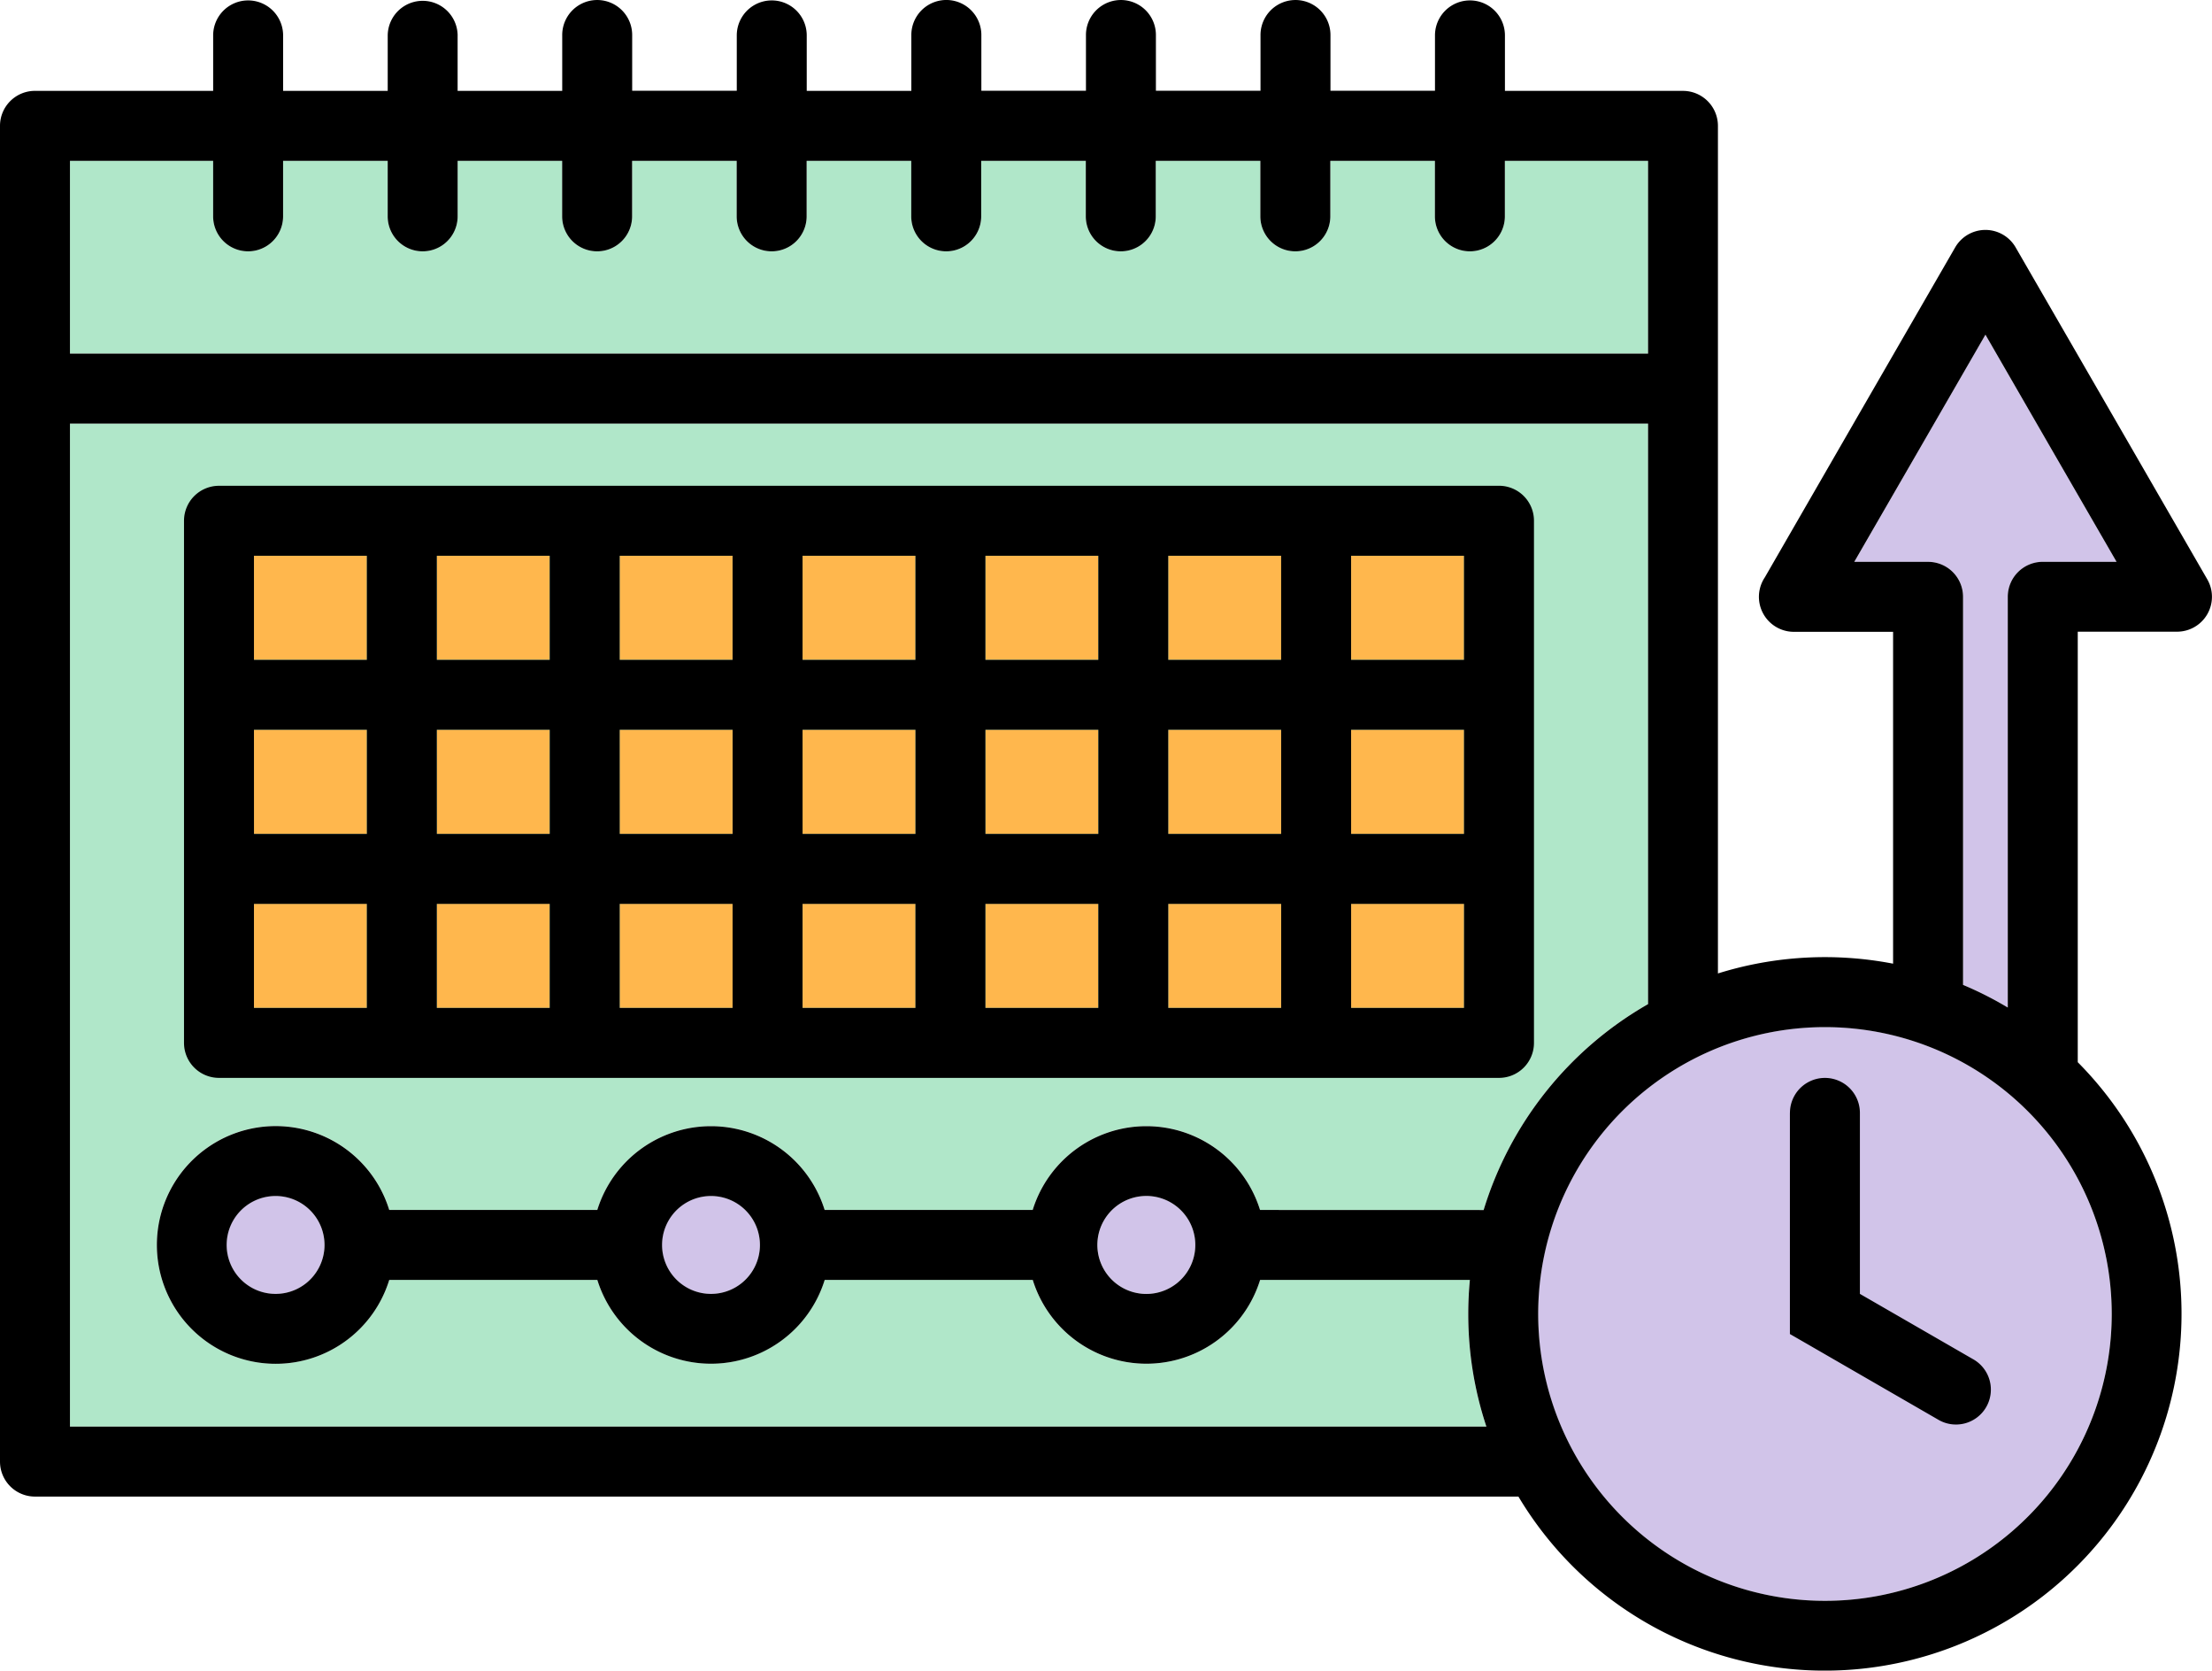 <svg xmlns="http://www.w3.org/2000/svg" xmlns:xlink="http://www.w3.org/1999/xlink" width="98.501" height="74.369" viewBox="0 0 98.501 74.369">
  <defs>
    <clipPath id="clip-path">
      <rect id="Rectángulo_415847" data-name="Rectángulo 415847" width="98.501" height="74.369" fill="none"/>
    </clipPath>
  </defs>
  <g id="Grupo_1126133" data-name="Grupo 1126133" transform="translate(0 0)">
    <g id="Grupo_1126132" data-name="Grupo 1126132" transform="translate(0 0)" clip-path="url(#clip-path)">
      <path id="Trazado_900071" data-name="Trazado 900071" d="M2.129,13.474H72.4V4.894H66.026V7.365a1.557,1.557,0,0,1-3.115,0V4.894H58.253V7.365a1.557,1.557,0,0,1-3.115,0V4.894H50.48V7.365a1.557,1.557,0,0,1-3.115,0V4.894H42.709V7.365a1.557,1.557,0,0,1-3.115,0V4.894H34.936V7.365a1.557,1.557,0,0,1-3.115,0V4.894H27.163V7.365a1.557,1.557,0,0,1-3.115,0V4.894H19.394V7.365a1.557,1.557,0,0,1-3.115,0V4.894H11.621V7.365a1.557,1.557,0,0,1-3.115,0V4.894H2.129Z" transform="translate(0.986 2.265)" fill="#b0e7c9" fill-rule="evenodd"/>
      <path id="Trazado_900072" data-name="Trazado 900072" d="M68.62,34.994a12.773,12.773,0,1,0,3.739,9.029,12.771,12.771,0,0,0-3.739-9.029" transform="translate(21.676 14.469)" fill="#d1c4e9" fill-rule="evenodd"/>
      <path id="Trazado_900073" data-name="Trazado 900073" d="M63.277,40.136V21.853A1.557,1.557,0,0,1,64.835,20.3H68.12L65.2,15.243l-2.922-5.06-2.922,5.06L56.443,20.3h3.286a1.557,1.557,0,0,1,1.557,1.557V39.128a15.977,15.977,0,0,1,1.991,1.008" transform="translate(26.132 4.714)" fill="#d1c4e9" fill-rule="evenodd"/>
      <path id="Trazado_900074" data-name="Trazado 900074" d="M10.62,37.031a2.183,2.183,0,1,0,.638,1.542,2.181,2.181,0,0,0-.638-1.542" transform="translate(3.193 16.848)" fill="#d1c4e9" fill-rule="evenodd"/>
      <path id="Trazado_900075" data-name="Trazado 900075" d="M23.873,37.031a2.183,2.183,0,1,0,.638,1.542,2.181,2.181,0,0,0-.638-1.542" transform="translate(9.329 16.848)" fill="#d1c4e9" fill-rule="evenodd"/>
      <path id="Trazado_900076" data-name="Trazado 900076" d="M37.127,37.031a2.181,2.181,0,1,0,.638,1.542,2.183,2.183,0,0,0-.638-1.542" transform="translate(15.465 16.848)" fill="#d1c4e9" fill-rule="evenodd"/>
      <path id="Trazado_900077" data-name="Trazado 900077" d="M55.127,47.9h9.956A15.928,15.928,0,0,1,72.4,38.729V12.888H2.129v44.65H65.2a15.861,15.861,0,0,1-.808-5.014q0-.766.072-1.514H55.127A5.3,5.3,0,0,1,45,51.01H35.738a5.3,5.3,0,0,1-10.124,0H16.349a5.293,5.293,0,1,1,0-3.115h9.265a5.3,5.3,0,0,1,10.124,0H45a5.3,5.3,0,0,1,10.125,0Z" transform="translate(0.986 5.966)" fill="#b0e7c9" fill-rule="evenodd"/>
      <path id="Trazado_900078" data-name="Trazado 900078" d="M56.587,21.543h5.027V16.91H56.587ZM7.731,29.291h5.027V24.658H7.731Zm8.143,0H20.9V24.658H15.874Zm8.141,0h5.027V24.658H24.015Zm8.143,0h5.027V24.658H32.158Zm8.143,0h5.027V24.658H40.3Zm8.143,0h5.027V24.658H48.444Zm8.143,0h5.027V24.658H56.587Zm5.027,3.115H56.587v4.633h5.027Zm-8.143,0H48.444v4.633h5.027Zm-8.143,0H40.3v4.633h5.027Zm-8.141,0H32.16v4.633h5.027Zm-8.143,0H24.017v4.633h5.027Zm-8.143,0H15.874v4.633H20.9Zm-8.143,0H7.731v4.633h5.027ZM7.731,21.543h5.027V16.91H7.731Zm8.143,0H20.9V16.91H15.874Zm8.141,0h5.027V16.91H24.015Zm8.143,0h5.027V16.91H32.158Zm8.143,0h5.027V16.91H40.3Zm8.143,0h5.027V16.91H48.444Z" transform="translate(3.579 7.828)" fill="#ffb74d" fill-rule="evenodd"/>
      <path id="Trazado_900079" data-name="Trazado 900079" d="M3.115,15.742H73.389V7.16H67.012V9.631a1.557,1.557,0,0,1-3.115,0V7.16H59.239V9.631a1.557,1.557,0,0,1-3.115,0V7.16H51.466V9.631a1.557,1.557,0,0,1-3.115,0V7.16H43.693V9.631a1.557,1.557,0,0,1-3.115,0V7.16H35.92V9.631a1.557,1.557,0,0,1-3.115,0V7.16H28.148V9.631a1.557,1.557,0,0,1-3.115,0V7.16H20.379V9.631a1.557,1.557,0,0,1-3.115,0V7.16H12.606V9.631a1.557,1.557,0,1,1-3.115,0V7.16H3.115Zm87.18,33.722a12.77,12.77,0,1,0,3.741,9.029,12.769,12.769,0,0,0-3.741-9.029m-10.588.079a1.557,1.557,0,0,1,3.115,0V57.6l5.027,2.9a1.554,1.554,0,1,1-1.557,2.689l-5.807-3.353-.78-.449V49.542Zm9.7-4.692V26.569a1.557,1.557,0,0,1,1.557-1.558h3.287l-2.919-5.052-2.92-5.06-2.922,5.06-2.919,5.053h3.287a1.556,1.556,0,0,1,1.557,1.557V43.844a15.684,15.684,0,0,1,1.991,1.008ZM84.3,42.9V28.127H79.881A1.558,1.558,0,0,1,78.59,25.7L82.8,18.4l4.266-7.389a1.554,1.554,0,0,1,2.7.018L94.024,18.4l4.266,7.389a1.554,1.554,0,0,1-1.344,2.332v0H92.523V47.286A15.885,15.885,0,1,1,67.616,66.623H1.557A1.557,1.557,0,0,1,0,65.064V5.6A1.557,1.557,0,0,1,1.557,4.045H9.492V1.576a1.557,1.557,0,0,1,3.115,0v2.47h4.658V1.576a1.557,1.557,0,0,1,3.113-.035.141.141,0,0,1,0,.035v2.47h4.658V1.576a1.557,1.557,0,0,1,3.115-.035v2.5h4.658V1.576a1.557,1.557,0,0,1,3.115,0V4.045h4.658V1.576A1.557,1.557,0,0,1,43.7,1.541v2.5h4.658V1.576a1.557,1.557,0,0,1,3.115-.035v2.5h4.658V1.576a1.557,1.557,0,1,1,3.115-.035v2.5H63.9V1.576a1.557,1.557,0,0,1,3.115,0v2.47h7.931A1.558,1.558,0,0,1,76.5,5.6V43.335A15.98,15.98,0,0,1,84.3,42.9ZM13.812,53.88a2.179,2.179,0,1,0,.639,1.542,2.181,2.181,0,0,0-.639-1.542m19.389,0a2.179,2.179,0,1,0,.639,1.542A2.179,2.179,0,0,0,33.2,53.88m19.39,0a2.181,2.181,0,1,0,.638,1.542,2.181,2.181,0,0,0-.638-1.542m3.52-.016a5.3,5.3,0,0,0-10.124,0H36.722a5.3,5.3,0,0,0-10.124,0H17.333a5.291,5.291,0,1,0,0,3.115H26.6a5.3,5.3,0,0,0,10.124,0h9.265a5.3,5.3,0,0,0,10.124,0h9.341c-.047.5-.072,1-.072,1.516a15.868,15.868,0,0,0,.808,5.014H3.115V18.858H73.389V44.7a15.919,15.919,0,0,0-7.322,9.167ZM9.751,21.626a1.558,1.558,0,0,0-1.557,1.558V46.426a1.558,1.558,0,0,0,1.557,1.558h57a1.557,1.557,0,0,0,1.557-1.558V23.182a1.556,1.556,0,0,0-1.557-1.557Zm50.414,7.748h5.027V24.74H60.165Zm-8.143,0h5.027V24.74H52.022Zm-8.141,0h5.027V24.74H43.881Zm-8.143,0h5.027V24.74H35.738Zm-8.143,0h5.027V24.74H27.595Zm-8.143,0h5.027V24.74H19.452Zm-8.143,0h5.027V24.74H11.309Zm5.027,10.863H11.309V44.87h5.027Zm8.143,0H19.452V44.87h5.027Zm8.143,0H27.595V44.87h5.027Zm8.143,0H35.738V44.87h5.027Zm8.143,0H43.881V44.87h5.027Zm8.143,0H52.023V44.87H57.05Zm8.143,0H60.166V44.87h5.027Zm-5.028-3.115h5.027V32.488H60.165Zm-8.143,0h5.027V32.488H52.022Zm-8.141,0h5.027V32.488H43.881Zm-8.143,0h5.027V32.488H35.738Zm-8.143,0h5.027V32.488H27.595Zm-8.143,0h5.027V32.488H19.452Zm-8.143,0h5.027V32.488H11.309Z" transform="translate(0 0)" fill-rule="evenodd"/>
    </g>
  </g>
</svg>
